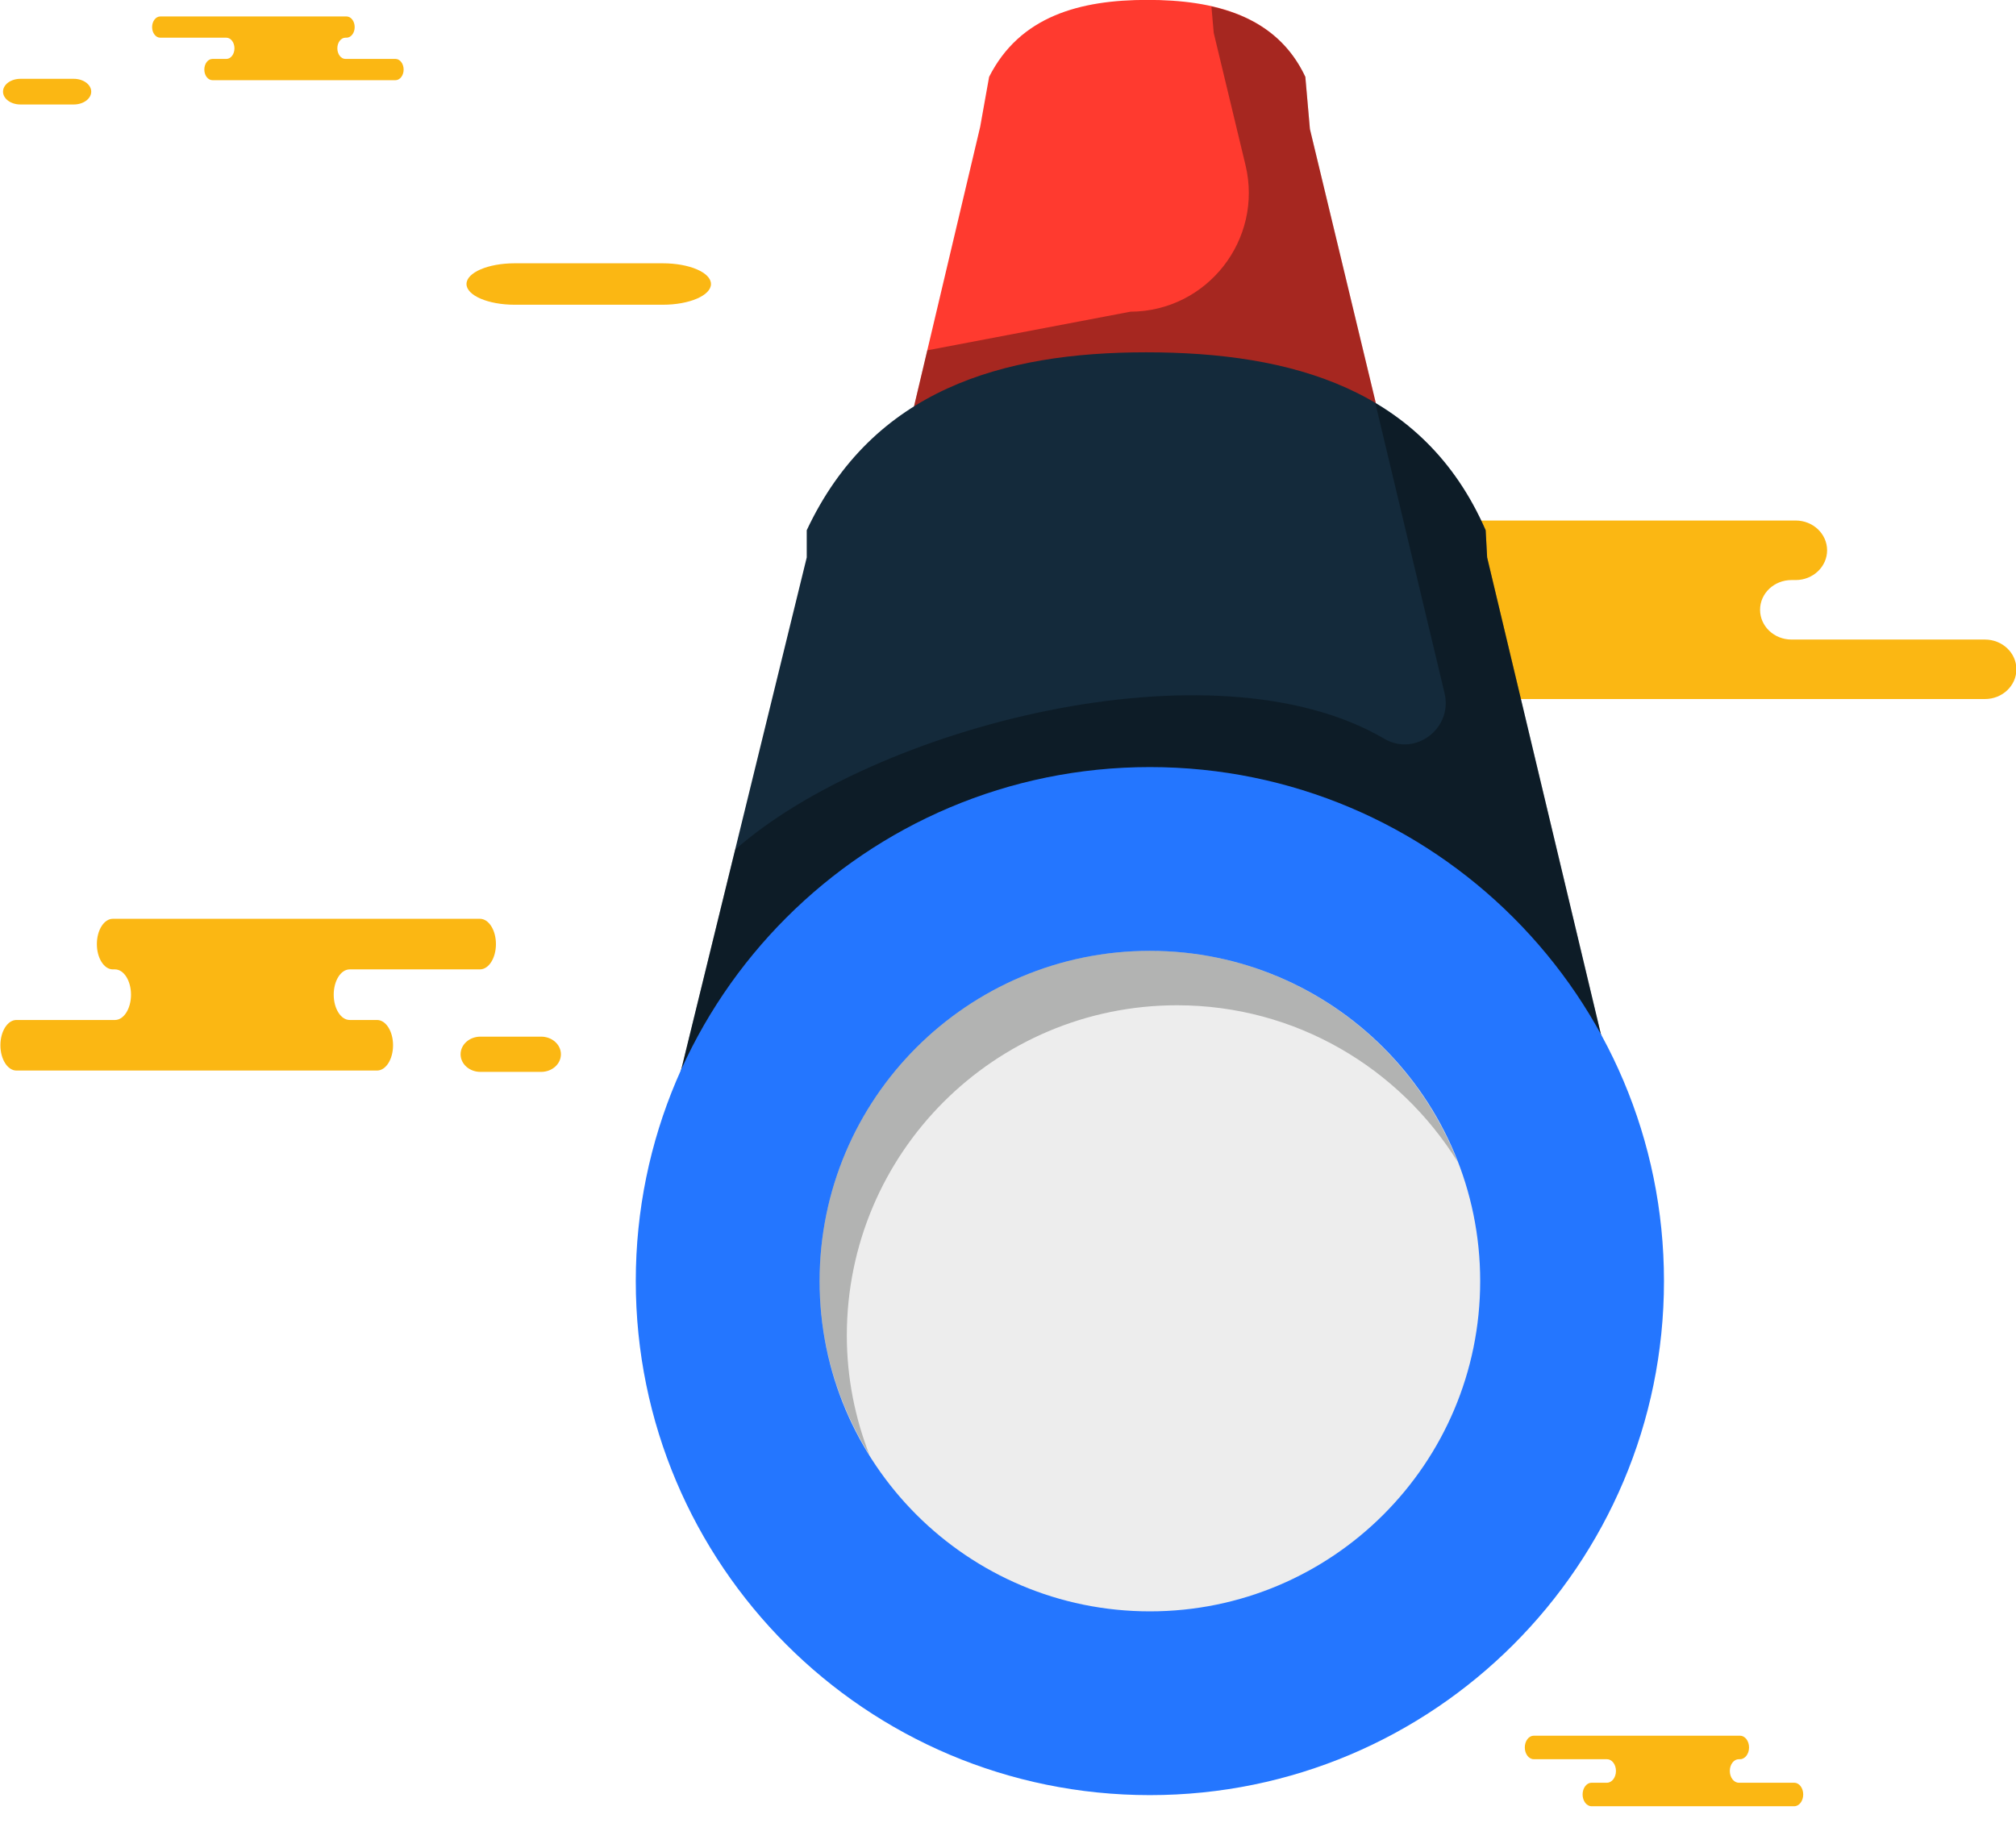 <svg xmlns="http://www.w3.org/2000/svg" xmlns:xlink="http://www.w3.org/1999/xlink" preserveAspectRatio="xMidYMid" width="60" height="55" viewBox="0 0 60 55">
  <defs>
    <style>

      .cls-3 {
        fill: #fbb713;
      }

      .cls-10 {
        fill: #ff3a2f;
      }

      .cls-11 {
        fill: #020403;
        opacity: 0.35;
      }

      .cls-12 {
        fill: #142a3b;
      }

      .cls-14 {
        fill: #2476ff;
      }

      .cls-15 {
        fill: #ededed;
      }

      .cls-16 {
        fill: #020403;
        opacity: 0.25;
      }
    </style>
  </defs>
  <g id="group-99svg">
    <path d="M19.724,9.071 C20.518,9.071 21.160,8.795 21.160,8.454 C21.160,8.113 20.518,7.837 19.724,7.837 C19.724,7.837 15.320,7.837 15.320,7.837 C14.527,7.837 13.884,8.113 13.884,8.454 C13.884,8.795 14.527,9.071 15.320,9.071 C15.320,9.071 19.724,9.071 19.724,9.071 Z" id="path-1" class="cls-3" fill-rule="evenodd"/>
    <path d="M9.621,0.490 C9.621,0.490 10.314,0.490 10.314,0.490 C10.447,0.490 10.556,0.632 10.556,0.807 C10.556,0.981 10.447,1.122 10.314,1.122 C10.314,1.122 10.281,1.122 10.281,1.122 C10.148,1.122 10.040,1.264 10.040,1.438 C10.040,1.613 10.148,1.754 10.281,1.754 C10.281,1.754 11.771,1.754 11.771,1.754 C11.904,1.754 12.013,1.896 12.013,2.071 C12.013,2.245 11.904,2.387 11.771,2.387 C11.771,2.387 9.981,2.387 9.981,2.387 C9.981,2.387 6.323,2.387 6.323,2.387 C6.189,2.387 6.081,2.245 6.081,2.071 C6.081,1.896 6.189,1.754 6.323,1.754 C6.323,1.754 6.736,1.754 6.736,1.754 C6.870,1.754 6.978,1.613 6.978,1.438 C6.978,1.264 6.870,1.122 6.736,1.122 C6.736,1.122 4.769,1.122 4.769,1.122 C4.636,1.122 4.527,0.981 4.527,0.807 C4.527,0.632 4.636,0.490 4.769,0.490 C4.769,0.490 5.234,0.490 5.234,0.490 C5.234,0.490 9.621,0.490 9.621,0.490 Z" id="path-2" class="cls-3" fill-rule="evenodd"/>
    <path d="M51.019,51.665 C51.019,51.665 51.786,51.665 51.786,51.665 C51.935,51.665 52.055,51.822 52.055,52.015 C52.055,52.208 51.935,52.365 51.786,52.365 C51.786,52.365 51.751,52.365 51.751,52.365 C51.602,52.365 51.483,52.521 51.483,52.714 C51.483,52.908 51.602,53.065 51.751,53.065 C51.751,53.065 53.399,53.065 53.399,53.065 C53.548,53.065 53.667,53.221 53.667,53.415 C53.667,53.608 53.548,53.765 53.399,53.765 C53.399,53.765 51.418,53.765 51.418,53.765 C51.418,53.765 47.368,53.765 47.368,53.765 C47.221,53.765 47.101,53.608 47.101,53.415 C47.101,53.221 47.221,53.065 47.368,53.065 C47.368,53.065 47.826,53.065 47.826,53.065 C47.974,53.065 48.094,52.908 48.094,52.714 C48.094,52.521 47.974,52.365 47.826,52.365 C47.826,52.365 45.648,52.365 45.648,52.365 C45.500,52.365 45.381,52.208 45.381,52.015 C45.381,51.822 45.500,51.665 45.648,51.665 C45.648,51.665 46.163,51.665 46.163,51.665 C46.163,51.665 51.019,51.665 51.019,51.665 Z" id="path-3" class="cls-3" fill-rule="evenodd"/>
    <path d="M2.196,3.110 C2.482,3.110 2.715,2.939 2.715,2.728 C2.715,2.517 2.482,2.346 2.196,2.346 C2.196,2.346 0.608,2.346 0.608,2.346 C0.322,2.346 0.090,2.517 0.090,2.728 C0.090,2.939 0.322,3.110 0.608,3.110 C0.608,3.110 2.196,3.110 2.196,3.110 Z" id="path-4" class="cls-3" fill-rule="evenodd"/>
    <path d="M4.724,27.349 C4.724,27.349 3.359,27.349 3.359,27.349 C3.096,27.349 2.883,27.686 2.883,28.102 C2.883,28.518 3.096,28.855 3.359,28.855 C3.359,28.855 3.423,28.855 3.423,28.855 C3.685,28.855 3.899,29.191 3.899,29.608 C3.899,30.023 3.685,30.361 3.423,30.361 C3.423,30.361 0.488,30.361 0.488,30.361 C0.226,30.361 0.012,30.698 0.012,31.113 C0.012,31.529 0.226,31.866 0.488,31.866 C0.488,31.866 4.015,31.866 4.015,31.866 C4.015,31.866 11.222,31.866 11.222,31.866 C11.485,31.866 11.698,31.529 11.698,31.113 C11.698,30.698 11.485,30.361 11.222,30.361 C11.222,30.361 10.407,30.361 10.407,30.361 C10.145,30.361 9.932,30.023 9.932,29.608 C9.932,29.191 10.145,28.855 10.407,28.855 C10.407,28.855 14.283,28.855 14.283,28.855 C14.547,28.855 14.760,28.518 14.760,28.102 C14.760,27.686 14.547,27.349 14.283,27.349 C14.283,27.349 13.367,27.349 13.367,27.349 C13.367,27.349 4.724,27.349 4.724,27.349 Z" id="path-5" class="cls-3" fill-rule="evenodd"/>
    <path d="M14.298,31.906 C13.972,31.906 13.708,31.672 13.708,31.382 C13.708,31.092 13.972,30.857 14.298,30.857 C14.298,30.857 16.104,30.857 16.104,30.857 C16.430,30.857 16.694,31.092 16.694,31.382 C16.694,31.672 16.430,31.906 16.104,31.906 C16.104,31.906 14.298,31.906 14.298,31.906 Z" id="path-6" class="cls-3" fill-rule="evenodd"/>
    <path d="M50.764,15.494 C50.764,15.494 53.442,15.494 53.442,15.494 C53.959,15.494 54.378,15.891 54.378,16.380 C54.378,16.869 53.959,17.266 53.442,17.266 C53.442,17.266 53.318,17.266 53.318,17.266 C52.802,17.266 52.383,17.662 52.383,18.151 C52.383,18.641 52.802,19.037 53.318,19.037 C53.318,19.037 59.076,19.037 59.076,19.037 C59.593,19.037 60.012,19.434 60.012,19.922 C60.012,20.411 59.593,20.808 59.076,20.808 C59.076,20.808 52.156,20.808 52.156,20.808 C52.156,20.808 38.011,20.808 38.011,20.808 C37.495,20.808 37.076,20.411 37.076,19.922 C37.076,19.434 37.495,19.037 38.011,19.037 C38.011,19.037 39.609,19.037 39.609,19.037 C40.126,19.037 40.545,18.641 40.545,18.151 C40.545,17.662 40.126,17.266 39.609,17.266 C39.609,17.266 32.003,17.266 32.003,17.266 C31.486,17.266 31.068,16.869 31.068,16.380 C31.068,15.891 31.486,15.494 32.003,15.494 C32.003,15.494 33.801,15.494 33.801,15.494 C33.801,15.494 50.764,15.494 50.764,15.494 Z" id="path-7" class="cls-3" fill-rule="evenodd"/>
    <path d="M40.976,12.120 C40.976,12.120 38.985,3.842 38.985,3.842 C38.985,3.842 38.849,2.288 38.849,2.288 C37.990,0.460 36.142,-0.003 34.145,-0.003 C32.146,-0.003 30.353,0.478 29.438,2.288 C29.438,2.288 29.172,3.774 29.172,3.774 C29.172,3.774 27.182,12.186 27.182,12.186 C27.182,12.186 40.976,12.120 40.976,12.120 Z" id="path-8" class="cls-10" fill-rule="evenodd"/>
    <path d="M38.986,3.842 C38.986,3.842 38.849,2.288 38.849,2.288 C38.276,1.068 37.258,0.464 36.054,0.192 C36.054,0.192 36.123,0.979 36.123,0.979 C36.123,0.979 37.068,4.912 37.068,4.912 C37.601,7.131 35.927,9.268 33.644,9.278 C33.644,9.278 27.598,10.428 27.598,10.428 C27.598,10.428 27.182,12.186 27.182,12.186 C27.182,12.186 40.976,12.120 40.976,12.120 C40.976,12.120 38.986,3.842 38.986,3.842 Z" id="path-9" class="cls-11" fill-rule="evenodd"/>
    <path d="M34.223,23.643 C40.318,23.643 45.239,26.267 48.025,32.374 C48.025,32.374 44.260,16.593 44.260,16.593 C44.260,16.593 44.216,15.783 44.216,15.783 C42.372,11.555 38.402,10.487 34.112,10.487 C29.822,10.487 25.974,11.600 24.010,15.783 C24.010,15.783 24.010,16.593 24.010,16.593 C24.010,16.593 19.728,34.071 19.728,34.071 C21.765,28.012 27.478,23.643 34.223,23.643 Z" id="path-10" class="cls-12" fill-rule="evenodd"/>
    <path d="M44.260,16.593 C44.260,16.593 44.216,15.783 44.216,15.783 C43.447,14.022 42.307,12.815 40.932,11.999 C40.932,11.999 42.993,20.636 42.993,20.636 C43.241,21.677 42.124,22.532 41.200,21.990 C36.100,18.996 26.009,21.653 21.879,25.291 C21.879,25.291 19.728,34.071 19.728,34.071 C21.765,28.012 27.478,23.643 34.223,23.643 C40.318,23.643 45.239,26.267 48.025,32.374 C48.025,32.374 44.260,16.593 44.260,16.593 Z" id="path-11" class="cls-11" fill-rule="evenodd"/>
    <path d="M49.523,38.133 C49.523,46.584 42.674,53.434 34.223,53.434 C25.772,53.434 18.922,46.584 18.922,38.133 C18.922,29.683 25.772,22.833 34.223,22.833 C42.674,22.833 49.523,29.683 49.523,38.133 Z" id="path-12" class="cls-14" fill-rule="evenodd"/>
    <path d="M44.053,38.133 C44.053,43.562 39.652,47.964 34.223,47.964 C28.794,47.964 24.393,43.562 24.393,38.133 C24.393,32.705 28.794,28.303 34.223,28.303 C39.652,28.303 44.053,32.705 44.053,38.133 Z" id="path-13" class="cls-15" fill-rule="evenodd"/>
    <path d="M25.203,39.753 C25.203,34.324 29.603,29.923 35.033,29.923 C38.561,29.923 41.646,31.789 43.381,34.581 C41.955,30.910 38.397,28.303 34.223,28.303 C28.794,28.303 24.393,32.705 24.393,38.133 C24.393,40.034 24.941,41.802 25.875,43.306 C25.447,42.203 25.203,41.008 25.203,39.753 Z" id="path-14" class="cls-16" fill-rule="evenodd"/>
  </g>
</svg>
